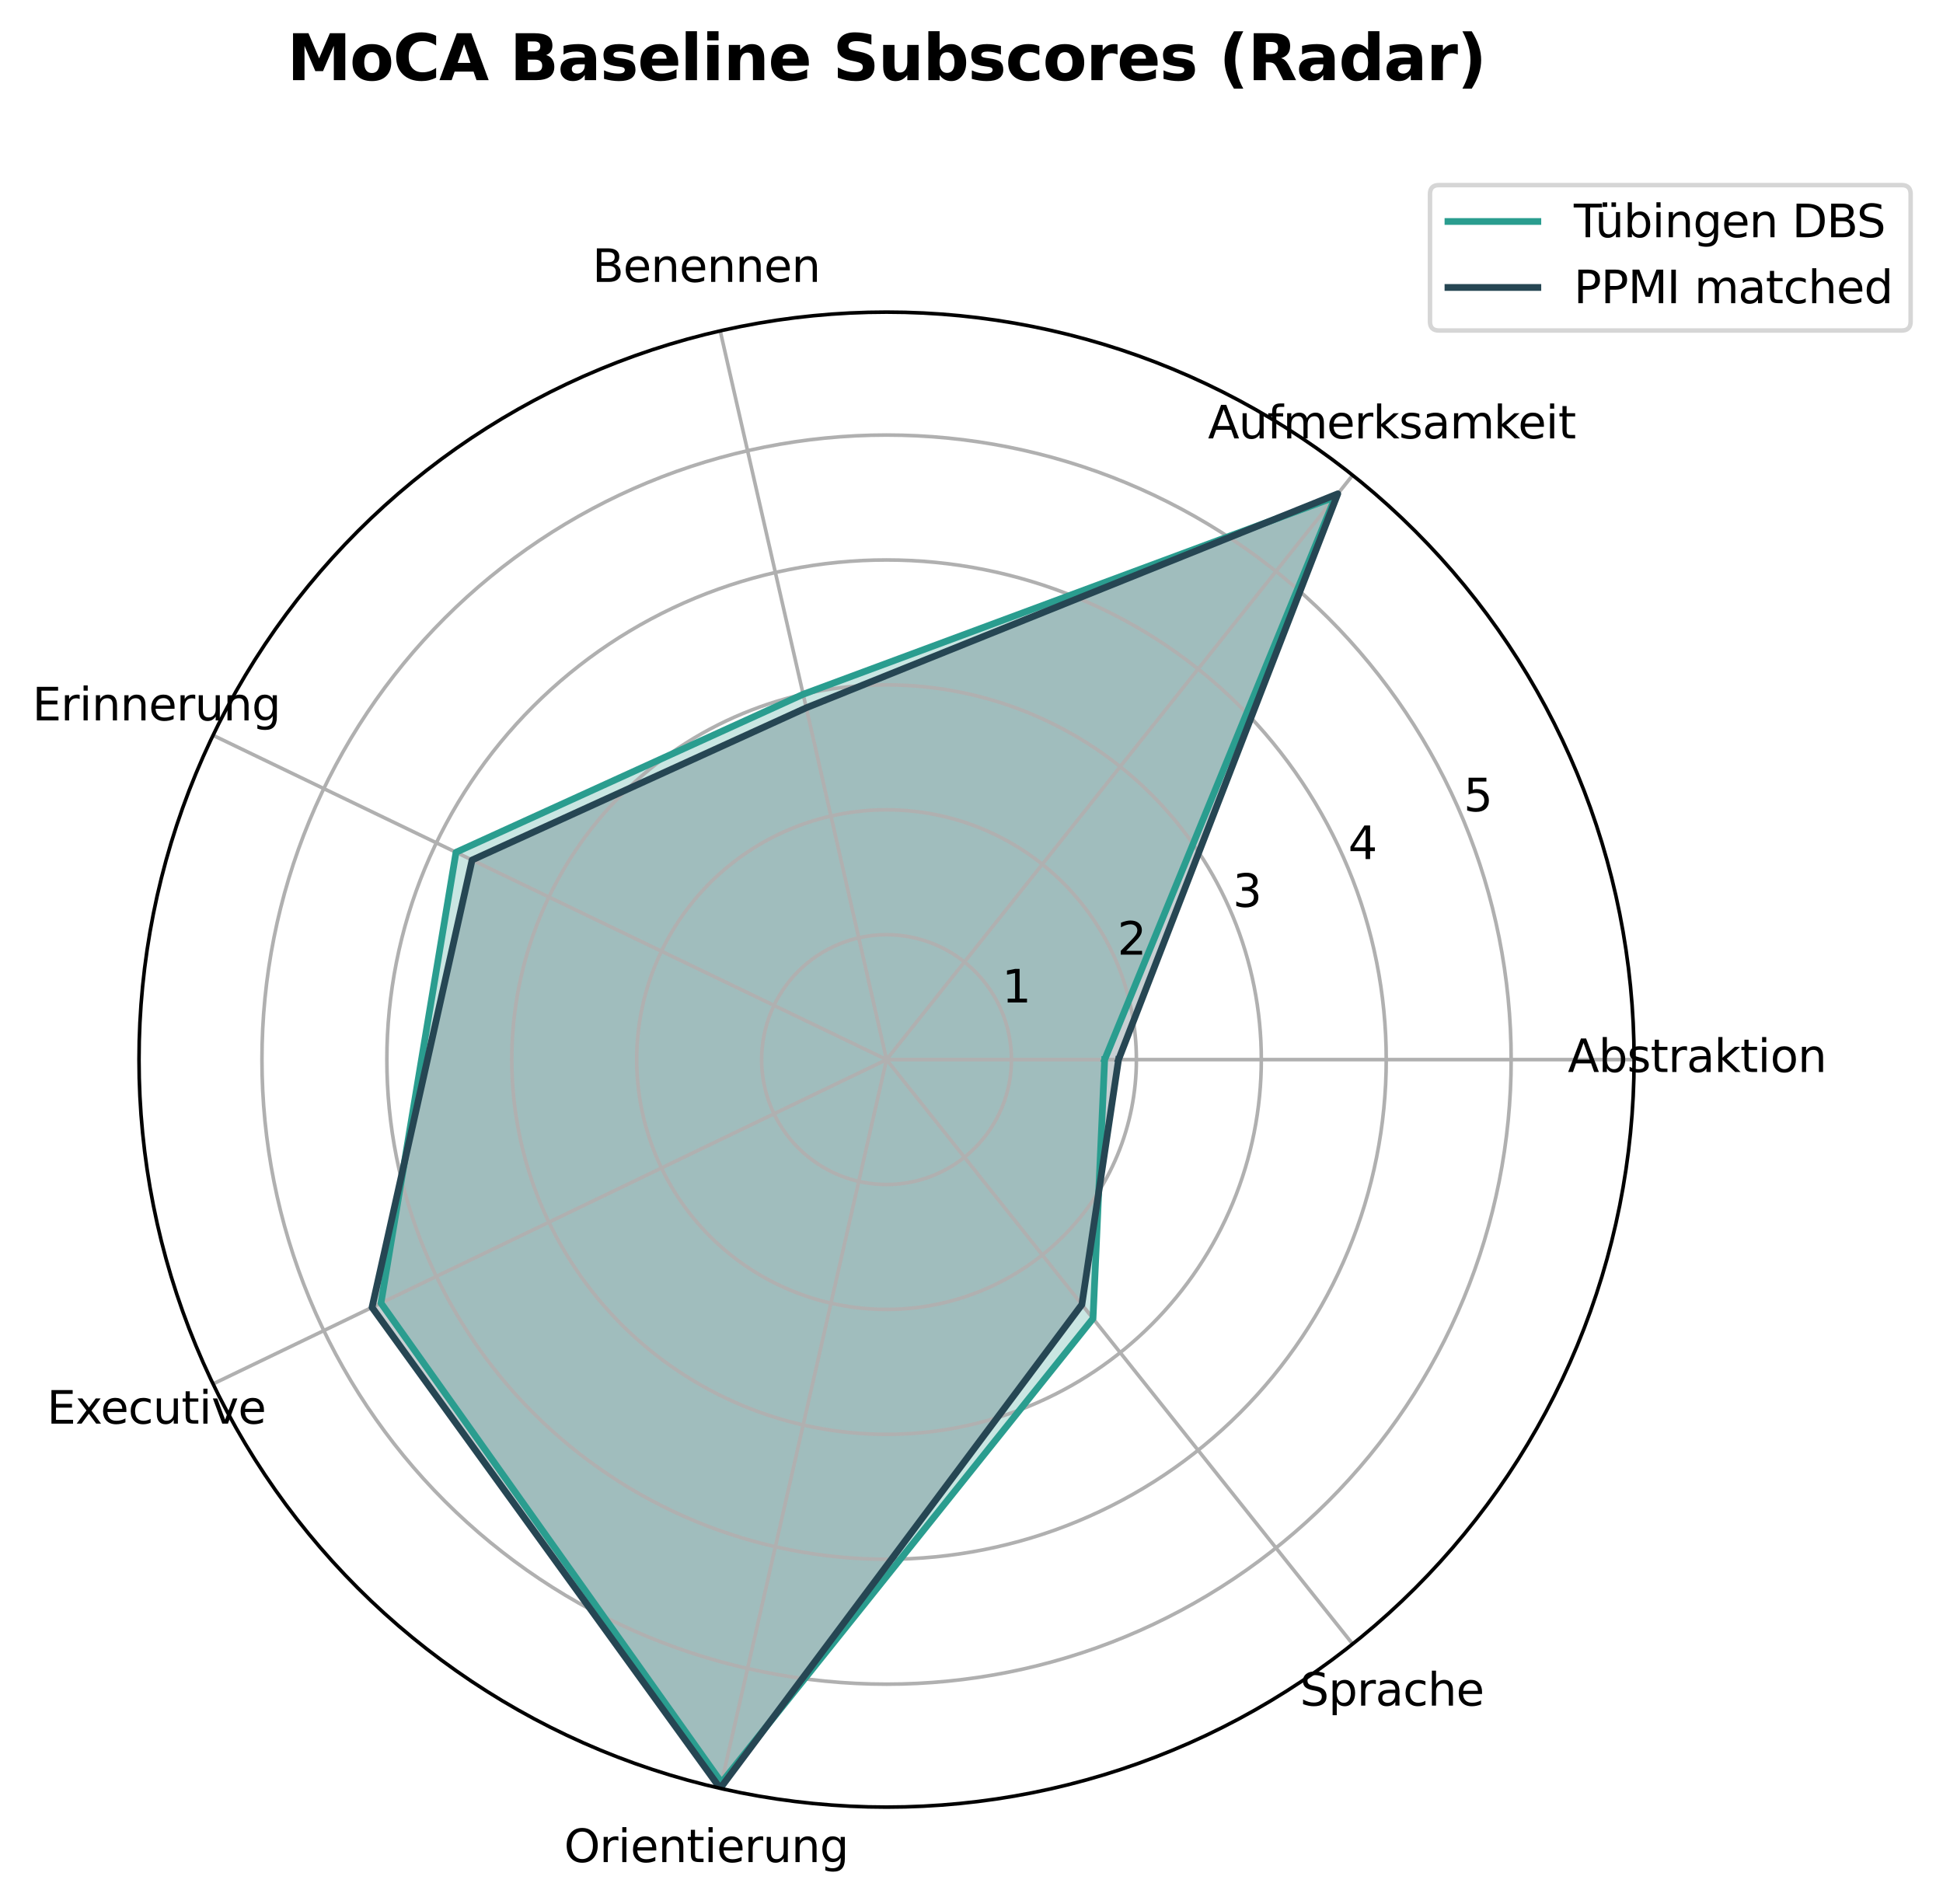 <?xml version="1.0" encoding="utf-8" standalone="no"?>
<!DOCTYPE svg PUBLIC "-//W3C//DTD SVG 1.1//EN"
  "http://www.w3.org/Graphics/SVG/1.1/DTD/svg11.dtd">
<svg xmlns:xlink="http://www.w3.org/1999/xlink" width="432.296pt" height="423.607pt" viewBox="0 0 432.296 423.607" xmlns="http://www.w3.org/2000/svg" version="1.1">
 <defs>
  <style type="text/css">*{stroke-linejoin: round; stroke-linecap: butt}</style>
 </defs>
 <g id="figure_1">
  <g id="patch_1">
   <path d="M 0 423.607 
L 432.296 423.607 
L 432.296 0 
L 0 0 
z
" style="fill: #ffffff"/>
  </g>
  <g id="axes_1">
   <g id="patch_2">
    <path d="M 363.568 235.769 
C 363.568 213.928 359.266 192.3 350.908 172.121 
C 342.549 151.943 330.298 133.607 314.854 118.163 
C 299.41 102.719 281.074 90.468 260.896 82.109 
C 240.717 73.751 219.089 69.449 197.248 69.449 
C 175.407 69.449 153.778 73.751 133.6 82.109 
C 113.422 90.468 95.086 102.719 79.642 118.163 
C 64.198 133.607 51.946 151.943 43.588 172.121 
C 35.23 192.3 30.928 213.928 30.928 235.769 
C 30.928 257.61 35.23 279.239 43.588 299.417 
C 51.946 319.595 64.198 337.931 79.642 353.375 
C 95.086 368.819 113.422 381.07 133.6 389.429 
C 153.778 397.787 175.407 402.089 197.248 402.089 
C 219.089 402.089 240.717 397.787 260.896 389.429 
C 281.074 381.07 299.41 368.819 314.854 353.375 
C 330.298 337.931 342.549 319.595 350.908 299.417 
C 359.266 279.239 363.568 257.61 363.568 235.769 
M 197.248 235.769 
C 197.248 235.769 197.248 235.769 197.248 235.769 
C 197.248 235.769 197.248 235.769 197.248 235.769 
C 197.248 235.769 197.248 235.769 197.248 235.769 
C 197.248 235.769 197.248 235.769 197.248 235.769 
C 197.248 235.769 197.248 235.769 197.248 235.769 
C 197.248 235.769 197.248 235.769 197.248 235.769 
C 197.248 235.769 197.248 235.769 197.248 235.769 
C 197.248 235.769 197.248 235.769 197.248 235.769 
C 197.248 235.769 197.248 235.769 197.248 235.769 
C 197.248 235.769 197.248 235.769 197.248 235.769 
C 197.248 235.769 197.248 235.769 197.248 235.769 
C 197.248 235.769 197.248 235.769 197.248 235.769 
C 197.248 235.769 197.248 235.769 197.248 235.769 
C 197.248 235.769 197.248 235.769 197.248 235.769 
C 197.248 235.769 197.248 235.769 197.248 235.769 
C 197.248 235.769 197.248 235.769 197.248 235.769 
z
" style="fill: #ffffff"/>
   </g>
   <g id="patch_3">
    <path d="M 245.776 235.769 
L 297.096 110.564 
L 178.694 154.479 
L 101.456 189.638 
L 84.762 289.94 
L 160.533 396.629 
L 243.183 293.37 
z
" clip-path="url(#pc0a2323a3f)" style="fill: #2a9d8f; opacity: 0.25; stroke: #2a9d8f; stroke-linejoin: miter"/>
   </g>
   <g id="patch_4">
    <path d="M 248.864 235.769 
L 297.646 109.874 
L 179.381 157.49 
L 105.033 191.361 
L 82.774 290.897 
L 160.238 397.919 
L 240.708 290.266 
z
" clip-path="url(#pc0a2323a3f)" style="fill: #264653; opacity: 0.25; stroke: #264653; stroke-linejoin: miter"/>
   </g>
   <g id="matplotlib.axis_1">
    <g id="xtick_1">
     <g id="line2d_1">
      <path d="M 197.248 235.769 
L 363.568 235.769 
" clip-path="url(#pc0a2323a3f)" style="fill: none; stroke: #b0b0b0; stroke-width: 0.8; stroke-linecap: square"/>
     </g>
     <g id="text_1">
      <!-- Abstraktion -->
      <g transform="translate(348.816 238.528) scale(0.1 -0.1)">
       <defs>
        <path id="DejaVuSans-41" d="M 2188 4044 
L 1331 1722 
L 3047 1722 
L 2188 4044 
z
M 1831 4666 
L 2547 4666 
L 4325 0 
L 3669 0 
L 3244 1197 
L 1141 1197 
L 716 0 
L 50 0 
L 1831 4666 
z
" transform="scale(0.016)"/>
        <path id="DejaVuSans-62" d="M 3116 1747 
Q 3116 2381 2855 2742 
Q 2594 3103 2138 3103 
Q 1681 3103 1420 2742 
Q 1159 2381 1159 1747 
Q 1159 1113 1420 752 
Q 1681 391 2138 391 
Q 2594 391 2855 752 
Q 3116 1113 3116 1747 
z
M 1159 2969 
Q 1341 3281 1617 3432 
Q 1894 3584 2278 3584 
Q 2916 3584 3314 3078 
Q 3713 2572 3713 1747 
Q 3713 922 3314 415 
Q 2916 -91 2278 -91 
Q 1894 -91 1617 61 
Q 1341 213 1159 525 
L 1159 0 
L 581 0 
L 581 4863 
L 1159 4863 
L 1159 2969 
z
" transform="scale(0.016)"/>
        <path id="DejaVuSans-73" d="M 2834 3397 
L 2834 2853 
Q 2591 2978 2328 3040 
Q 2066 3103 1784 3103 
Q 1356 3103 1142 2972 
Q 928 2841 928 2578 
Q 928 2378 1081 2264 
Q 1234 2150 1697 2047 
L 1894 2003 
Q 2506 1872 2764 1633 
Q 3022 1394 3022 966 
Q 3022 478 2636 193 
Q 2250 -91 1575 -91 
Q 1294 -91 989 -36 
Q 684 19 347 128 
L 347 722 
Q 666 556 975 473 
Q 1284 391 1588 391 
Q 1994 391 2212 530 
Q 2431 669 2431 922 
Q 2431 1156 2273 1281 
Q 2116 1406 1581 1522 
L 1381 1569 
Q 847 1681 609 1914 
Q 372 2147 372 2553 
Q 372 3047 722 3315 
Q 1072 3584 1716 3584 
Q 2034 3584 2315 3537 
Q 2597 3491 2834 3397 
z
" transform="scale(0.016)"/>
        <path id="DejaVuSans-74" d="M 1172 4494 
L 1172 3500 
L 2356 3500 
L 2356 3053 
L 1172 3053 
L 1172 1153 
Q 1172 725 1289 603 
Q 1406 481 1766 481 
L 2356 481 
L 2356 0 
L 1766 0 
Q 1100 0 847 248 
Q 594 497 594 1153 
L 594 3053 
L 172 3053 
L 172 3500 
L 594 3500 
L 594 4494 
L 1172 4494 
z
" transform="scale(0.016)"/>
        <path id="DejaVuSans-72" d="M 2631 2963 
Q 2534 3019 2420 3045 
Q 2306 3072 2169 3072 
Q 1681 3072 1420 2755 
Q 1159 2438 1159 1844 
L 1159 0 
L 581 0 
L 581 3500 
L 1159 3500 
L 1159 2956 
Q 1341 3275 1631 3429 
Q 1922 3584 2338 3584 
Q 2397 3584 2469 3576 
Q 2541 3569 2628 3553 
L 2631 2963 
z
" transform="scale(0.016)"/>
        <path id="DejaVuSans-61" d="M 2194 1759 
Q 1497 1759 1228 1600 
Q 959 1441 959 1056 
Q 959 750 1161 570 
Q 1363 391 1709 391 
Q 2188 391 2477 730 
Q 2766 1069 2766 1631 
L 2766 1759 
L 2194 1759 
z
M 3341 1997 
L 3341 0 
L 2766 0 
L 2766 531 
Q 2569 213 2275 61 
Q 1981 -91 1556 -91 
Q 1019 -91 701 211 
Q 384 513 384 1019 
Q 384 1609 779 1909 
Q 1175 2209 1959 2209 
L 2766 2209 
L 2766 2266 
Q 2766 2663 2505 2880 
Q 2244 3097 1772 3097 
Q 1472 3097 1187 3025 
Q 903 2953 641 2809 
L 641 3341 
Q 956 3463 1253 3523 
Q 1550 3584 1831 3584 
Q 2591 3584 2966 3190 
Q 3341 2797 3341 1997 
z
" transform="scale(0.016)"/>
        <path id="DejaVuSans-6b" d="M 581 4863 
L 1159 4863 
L 1159 1991 
L 2875 3500 
L 3609 3500 
L 1753 1863 
L 3688 0 
L 2938 0 
L 1159 1709 
L 1159 0 
L 581 0 
L 581 4863 
z
" transform="scale(0.016)"/>
        <path id="DejaVuSans-69" d="M 603 3500 
L 1178 3500 
L 1178 0 
L 603 0 
L 603 3500 
z
M 603 4863 
L 1178 4863 
L 1178 4134 
L 603 4134 
L 603 4863 
z
" transform="scale(0.016)"/>
        <path id="DejaVuSans-6f" d="M 1959 3097 
Q 1497 3097 1228 2736 
Q 959 2375 959 1747 
Q 959 1119 1226 758 
Q 1494 397 1959 397 
Q 2419 397 2687 759 
Q 2956 1122 2956 1747 
Q 2956 2369 2687 2733 
Q 2419 3097 1959 3097 
z
M 1959 3584 
Q 2709 3584 3137 3096 
Q 3566 2609 3566 1747 
Q 3566 888 3137 398 
Q 2709 -91 1959 -91 
Q 1206 -91 779 398 
Q 353 888 353 1747 
Q 353 2609 779 3096 
Q 1206 3584 1959 3584 
z
" transform="scale(0.016)"/>
        <path id="DejaVuSans-6e" d="M 3513 2113 
L 3513 0 
L 2938 0 
L 2938 2094 
Q 2938 2591 2744 2837 
Q 2550 3084 2163 3084 
Q 1697 3084 1428 2787 
Q 1159 2491 1159 1978 
L 1159 0 
L 581 0 
L 581 3500 
L 1159 3500 
L 1159 2956 
Q 1366 3272 1645 3428 
Q 1925 3584 2291 3584 
Q 2894 3584 3203 3211 
Q 3513 2838 3513 2113 
z
" transform="scale(0.016)"/>
       </defs>
       <use xlink:href="#DejaVuSans-41"/>
       <use xlink:href="#DejaVuSans-62" transform="translate(68.408 0)"/>
       <use xlink:href="#DejaVuSans-73" transform="translate(131.885 0)"/>
       <use xlink:href="#DejaVuSans-74" transform="translate(183.984 0)"/>
       <use xlink:href="#DejaVuSans-72" transform="translate(223.193 0)"/>
       <use xlink:href="#DejaVuSans-61" transform="translate(264.307 0)"/>
       <use xlink:href="#DejaVuSans-6b" transform="translate(325.586 0)"/>
       <use xlink:href="#DejaVuSans-74" transform="translate(383.496 0)"/>
       <use xlink:href="#DejaVuSans-69" transform="translate(422.705 0)"/>
       <use xlink:href="#DejaVuSans-6f" transform="translate(450.488 0)"/>
       <use xlink:href="#DejaVuSans-6e" transform="translate(511.67 0)"/>
      </g>
     </g>
    </g>
    <g id="xtick_2">
     <g id="line2d_2">
      <path d="M 197.248 235.769 
L 300.947 105.735 
" clip-path="url(#pc0a2323a3f)" style="fill: none; stroke: #b0b0b0; stroke-width: 0.8; stroke-linecap: square"/>
     </g>
     <g id="text_2">
      <!-- Aufmerksamkeit -->
      <g transform="translate(268.75 97.549) scale(0.1 -0.1)">
       <defs>
        <path id="DejaVuSans-75" d="M 544 1381 
L 544 3500 
L 1119 3500 
L 1119 1403 
Q 1119 906 1312 657 
Q 1506 409 1894 409 
Q 2359 409 2629 706 
Q 2900 1003 2900 1516 
L 2900 3500 
L 3475 3500 
L 3475 0 
L 2900 0 
L 2900 538 
Q 2691 219 2414 64 
Q 2138 -91 1772 -91 
Q 1169 -91 856 284 
Q 544 659 544 1381 
z
M 1991 3584 
L 1991 3584 
z
" transform="scale(0.016)"/>
        <path id="DejaVuSans-66" d="M 2375 4863 
L 2375 4384 
L 1825 4384 
Q 1516 4384 1395 4259 
Q 1275 4134 1275 3809 
L 1275 3500 
L 2222 3500 
L 2222 3053 
L 1275 3053 
L 1275 0 
L 697 0 
L 697 3053 
L 147 3053 
L 147 3500 
L 697 3500 
L 697 3744 
Q 697 4328 969 4595 
Q 1241 4863 1831 4863 
L 2375 4863 
z
" transform="scale(0.016)"/>
        <path id="DejaVuSans-6d" d="M 3328 2828 
Q 3544 3216 3844 3400 
Q 4144 3584 4550 3584 
Q 5097 3584 5394 3201 
Q 5691 2819 5691 2113 
L 5691 0 
L 5113 0 
L 5113 2094 
Q 5113 2597 4934 2840 
Q 4756 3084 4391 3084 
Q 3944 3084 3684 2787 
Q 3425 2491 3425 1978 
L 3425 0 
L 2847 0 
L 2847 2094 
Q 2847 2600 2669 2842 
Q 2491 3084 2119 3084 
Q 1678 3084 1418 2786 
Q 1159 2488 1159 1978 
L 1159 0 
L 581 0 
L 581 3500 
L 1159 3500 
L 1159 2956 
Q 1356 3278 1631 3431 
Q 1906 3584 2284 3584 
Q 2666 3584 2933 3390 
Q 3200 3197 3328 2828 
z
" transform="scale(0.016)"/>
        <path id="DejaVuSans-65" d="M 3597 1894 
L 3597 1613 
L 953 1613 
Q 991 1019 1311 708 
Q 1631 397 2203 397 
Q 2534 397 2845 478 
Q 3156 559 3463 722 
L 3463 178 
Q 3153 47 2828 -22 
Q 2503 -91 2169 -91 
Q 1331 -91 842 396 
Q 353 884 353 1716 
Q 353 2575 817 3079 
Q 1281 3584 2069 3584 
Q 2775 3584 3186 3129 
Q 3597 2675 3597 1894 
z
M 3022 2063 
Q 3016 2534 2758 2815 
Q 2500 3097 2075 3097 
Q 1594 3097 1305 2825 
Q 1016 2553 972 2059 
L 3022 2063 
z
" transform="scale(0.016)"/>
       </defs>
       <use xlink:href="#DejaVuSans-41"/>
       <use xlink:href="#DejaVuSans-75" transform="translate(68.408 0)"/>
       <use xlink:href="#DejaVuSans-66" transform="translate(131.787 0)"/>
       <use xlink:href="#DejaVuSans-6d" transform="translate(166.992 0)"/>
       <use xlink:href="#DejaVuSans-65" transform="translate(264.404 0)"/>
       <use xlink:href="#DejaVuSans-72" transform="translate(325.928 0)"/>
       <use xlink:href="#DejaVuSans-6b" transform="translate(367.041 0)"/>
       <use xlink:href="#DejaVuSans-73" transform="translate(424.951 0)"/>
       <use xlink:href="#DejaVuSans-61" transform="translate(477.051 0)"/>
       <use xlink:href="#DejaVuSans-6d" transform="translate(538.33 0)"/>
       <use xlink:href="#DejaVuSans-6b" transform="translate(635.742 0)"/>
       <use xlink:href="#DejaVuSans-65" transform="translate(690.027 0)"/>
       <use xlink:href="#DejaVuSans-69" transform="translate(751.551 0)"/>
       <use xlink:href="#DejaVuSans-74" transform="translate(779.334 0)"/>
      </g>
     </g>
    </g>
    <g id="xtick_3">
     <g id="line2d_3">
      <path d="M 197.248 235.769 
L 160.238 73.619 
" clip-path="url(#pc0a2323a3f)" style="fill: none; stroke: #b0b0b0; stroke-width: 0.8; stroke-linecap: square"/>
     </g>
     <g id="text_3">
      <!-- Benennen -->
      <g transform="translate(131.788 62.729) scale(0.1 -0.1)">
       <defs>
        <path id="DejaVuSans-42" d="M 1259 2228 
L 1259 519 
L 2272 519 
Q 2781 519 3026 730 
Q 3272 941 3272 1375 
Q 3272 1813 3026 2020 
Q 2781 2228 2272 2228 
L 1259 2228 
z
M 1259 4147 
L 1259 2741 
L 2194 2741 
Q 2656 2741 2882 2914 
Q 3109 3088 3109 3444 
Q 3109 3797 2882 3972 
Q 2656 4147 2194 4147 
L 1259 4147 
z
M 628 4666 
L 2241 4666 
Q 2963 4666 3353 4366 
Q 3744 4066 3744 3513 
Q 3744 3084 3544 2831 
Q 3344 2578 2956 2516 
Q 3422 2416 3680 2098 
Q 3938 1781 3938 1306 
Q 3938 681 3513 340 
Q 3088 0 2303 0 
L 628 0 
L 628 4666 
z
" transform="scale(0.016)"/>
       </defs>
       <use xlink:href="#DejaVuSans-42"/>
       <use xlink:href="#DejaVuSans-65" transform="translate(68.604 0)"/>
       <use xlink:href="#DejaVuSans-6e" transform="translate(130.127 0)"/>
       <use xlink:href="#DejaVuSans-65" transform="translate(193.506 0)"/>
       <use xlink:href="#DejaVuSans-6e" transform="translate(255.029 0)"/>
       <use xlink:href="#DejaVuSans-6e" transform="translate(318.408 0)"/>
       <use xlink:href="#DejaVuSans-65" transform="translate(381.787 0)"/>
       <use xlink:href="#DejaVuSans-6e" transform="translate(443.311 0)"/>
      </g>
     </g>
    </g>
    <g id="xtick_4">
     <g id="line2d_4">
      <path d="M 197.248 235.769 
L 47.399 163.605 
" clip-path="url(#pc0a2323a3f)" style="fill: none; stroke: #b0b0b0; stroke-width: 0.8; stroke-linecap: square"/>
     </g>
     <g id="text_4">
      <!-- Erinnerung -->
      <g transform="translate(7.2 160.29) scale(0.1 -0.1)">
       <defs>
        <path id="DejaVuSans-45" d="M 628 4666 
L 3578 4666 
L 3578 4134 
L 1259 4134 
L 1259 2753 
L 3481 2753 
L 3481 2222 
L 1259 2222 
L 1259 531 
L 3634 531 
L 3634 0 
L 628 0 
L 628 4666 
z
" transform="scale(0.016)"/>
        <path id="DejaVuSans-67" d="M 2906 1791 
Q 2906 2416 2648 2759 
Q 2391 3103 1925 3103 
Q 1463 3103 1205 2759 
Q 947 2416 947 1791 
Q 947 1169 1205 825 
Q 1463 481 1925 481 
Q 2391 481 2648 825 
Q 2906 1169 2906 1791 
z
M 3481 434 
Q 3481 -459 3084 -895 
Q 2688 -1331 1869 -1331 
Q 1566 -1331 1297 -1286 
Q 1028 -1241 775 -1147 
L 775 -588 
Q 1028 -725 1275 -790 
Q 1522 -856 1778 -856 
Q 2344 -856 2625 -561 
Q 2906 -266 2906 331 
L 2906 616 
Q 2728 306 2450 153 
Q 2172 0 1784 0 
Q 1141 0 747 490 
Q 353 981 353 1791 
Q 353 2603 747 3093 
Q 1141 3584 1784 3584 
Q 2172 3584 2450 3431 
Q 2728 3278 2906 2969 
L 2906 3500 
L 3481 3500 
L 3481 434 
z
" transform="scale(0.016)"/>
       </defs>
       <use xlink:href="#DejaVuSans-45"/>
       <use xlink:href="#DejaVuSans-72" transform="translate(63.184 0)"/>
       <use xlink:href="#DejaVuSans-69" transform="translate(104.297 0)"/>
       <use xlink:href="#DejaVuSans-6e" transform="translate(132.08 0)"/>
       <use xlink:href="#DejaVuSans-6e" transform="translate(195.459 0)"/>
       <use xlink:href="#DejaVuSans-65" transform="translate(258.838 0)"/>
       <use xlink:href="#DejaVuSans-72" transform="translate(320.361 0)"/>
       <use xlink:href="#DejaVuSans-75" transform="translate(361.475 0)"/>
       <use xlink:href="#DejaVuSans-6e" transform="translate(424.854 0)"/>
       <use xlink:href="#DejaVuSans-67" transform="translate(488.232 0)"/>
      </g>
     </g>
    </g>
    <g id="xtick_5">
     <g id="line2d_5">
      <path d="M 197.248 235.769 
L 47.399 307.933 
" clip-path="url(#pc0a2323a3f)" style="fill: none; stroke: #b0b0b0; stroke-width: 0.8; stroke-linecap: square"/>
     </g>
     <g id="text_5">
      <!-- Executive -->
      <g transform="translate(10.443 316.766) scale(0.1 -0.1)">
       <defs>
        <path id="DejaVuSans-78" d="M 3513 3500 
L 2247 1797 
L 3578 0 
L 2900 0 
L 1881 1375 
L 863 0 
L 184 0 
L 1544 1831 
L 300 3500 
L 978 3500 
L 1906 2253 
L 2834 3500 
L 3513 3500 
z
" transform="scale(0.016)"/>
        <path id="DejaVuSans-63" d="M 3122 3366 
L 3122 2828 
Q 2878 2963 2633 3030 
Q 2388 3097 2138 3097 
Q 1578 3097 1268 2742 
Q 959 2388 959 1747 
Q 959 1106 1268 751 
Q 1578 397 2138 397 
Q 2388 397 2633 464 
Q 2878 531 3122 666 
L 3122 134 
Q 2881 22 2623 -34 
Q 2366 -91 2075 -91 
Q 1284 -91 818 406 
Q 353 903 353 1747 
Q 353 2603 823 3093 
Q 1294 3584 2113 3584 
Q 2378 3584 2631 3529 
Q 2884 3475 3122 3366 
z
" transform="scale(0.016)"/>
        <path id="DejaVuSans-76" d="M 191 3500 
L 800 3500 
L 1894 563 
L 2988 3500 
L 3597 3500 
L 2284 0 
L 1503 0 
L 191 3500 
z
" transform="scale(0.016)"/>
       </defs>
       <use xlink:href="#DejaVuSans-45"/>
       <use xlink:href="#DejaVuSans-78" transform="translate(63.184 0)"/>
       <use xlink:href="#DejaVuSans-65" transform="translate(119.238 0)"/>
       <use xlink:href="#DejaVuSans-63" transform="translate(180.762 0)"/>
       <use xlink:href="#DejaVuSans-75" transform="translate(235.742 0)"/>
       <use xlink:href="#DejaVuSans-74" transform="translate(299.121 0)"/>
       <use xlink:href="#DejaVuSans-69" transform="translate(338.33 0)"/>
       <use xlink:href="#DejaVuSans-76" transform="translate(366.113 0)"/>
       <use xlink:href="#DejaVuSans-65" transform="translate(425.293 0)"/>
      </g>
     </g>
    </g>
    <g id="xtick_6">
     <g id="line2d_6">
      <path d="M 197.248 235.769 
L 160.238 397.919 
" clip-path="url(#pc0a2323a3f)" style="fill: none; stroke: #b0b0b0; stroke-width: 0.8; stroke-linecap: square"/>
     </g>
     <g id="text_6">
      <!-- Orientierung -->
      <g transform="translate(125.504 414.327) scale(0.1 -0.1)">
       <defs>
        <path id="DejaVuSans-4f" d="M 2522 4238 
Q 1834 4238 1429 3725 
Q 1025 3213 1025 2328 
Q 1025 1447 1429 934 
Q 1834 422 2522 422 
Q 3209 422 3611 934 
Q 4013 1447 4013 2328 
Q 4013 3213 3611 3725 
Q 3209 4238 2522 4238 
z
M 2522 4750 
Q 3503 4750 4090 4092 
Q 4678 3434 4678 2328 
Q 4678 1225 4090 567 
Q 3503 -91 2522 -91 
Q 1538 -91 948 565 
Q 359 1222 359 2328 
Q 359 3434 948 4092 
Q 1538 4750 2522 4750 
z
" transform="scale(0.016)"/>
       </defs>
       <use xlink:href="#DejaVuSans-4f"/>
       <use xlink:href="#DejaVuSans-72" transform="translate(78.711 0)"/>
       <use xlink:href="#DejaVuSans-69" transform="translate(119.824 0)"/>
       <use xlink:href="#DejaVuSans-65" transform="translate(147.607 0)"/>
       <use xlink:href="#DejaVuSans-6e" transform="translate(209.131 0)"/>
       <use xlink:href="#DejaVuSans-74" transform="translate(272.51 0)"/>
       <use xlink:href="#DejaVuSans-69" transform="translate(311.719 0)"/>
       <use xlink:href="#DejaVuSans-65" transform="translate(339.502 0)"/>
       <use xlink:href="#DejaVuSans-72" transform="translate(401.025 0)"/>
       <use xlink:href="#DejaVuSans-75" transform="translate(442.139 0)"/>
       <use xlink:href="#DejaVuSans-6e" transform="translate(505.518 0)"/>
       <use xlink:href="#DejaVuSans-67" transform="translate(568.896 0)"/>
      </g>
     </g>
    </g>
    <g id="xtick_7">
     <g id="line2d_7">
      <path d="M 197.248 235.769 
L 300.947 365.803 
" clip-path="url(#pc0a2323a3f)" style="fill: none; stroke: #b0b0b0; stroke-width: 0.8; stroke-linecap: square"/>
     </g>
     <g id="text_7">
      <!-- Sprache -->
      <g transform="translate(289.213 379.508) scale(0.1 -0.1)">
       <defs>
        <path id="DejaVuSans-53" d="M 3425 4513 
L 3425 3897 
Q 3066 4069 2747 4153 
Q 2428 4238 2131 4238 
Q 1616 4238 1336 4038 
Q 1056 3838 1056 3469 
Q 1056 3159 1242 3001 
Q 1428 2844 1947 2747 
L 2328 2669 
Q 3034 2534 3370 2195 
Q 3706 1856 3706 1288 
Q 3706 609 3251 259 
Q 2797 -91 1919 -91 
Q 1588 -91 1214 -16 
Q 841 59 441 206 
L 441 856 
Q 825 641 1194 531 
Q 1563 422 1919 422 
Q 2459 422 2753 634 
Q 3047 847 3047 1241 
Q 3047 1584 2836 1778 
Q 2625 1972 2144 2069 
L 1759 2144 
Q 1053 2284 737 2584 
Q 422 2884 422 3419 
Q 422 4038 858 4394 
Q 1294 4750 2059 4750 
Q 2388 4750 2728 4690 
Q 3069 4631 3425 4513 
z
" transform="scale(0.016)"/>
        <path id="DejaVuSans-70" d="M 1159 525 
L 1159 -1331 
L 581 -1331 
L 581 3500 
L 1159 3500 
L 1159 2969 
Q 1341 3281 1617 3432 
Q 1894 3584 2278 3584 
Q 2916 3584 3314 3078 
Q 3713 2572 3713 1747 
Q 3713 922 3314 415 
Q 2916 -91 2278 -91 
Q 1894 -91 1617 61 
Q 1341 213 1159 525 
z
M 3116 1747 
Q 3116 2381 2855 2742 
Q 2594 3103 2138 3103 
Q 1681 3103 1420 2742 
Q 1159 2381 1159 1747 
Q 1159 1113 1420 752 
Q 1681 391 2138 391 
Q 2594 391 2855 752 
Q 3116 1113 3116 1747 
z
" transform="scale(0.016)"/>
        <path id="DejaVuSans-68" d="M 3513 2113 
L 3513 0 
L 2938 0 
L 2938 2094 
Q 2938 2591 2744 2837 
Q 2550 3084 2163 3084 
Q 1697 3084 1428 2787 
Q 1159 2491 1159 1978 
L 1159 0 
L 581 0 
L 581 4863 
L 1159 4863 
L 1159 2956 
Q 1366 3272 1645 3428 
Q 1925 3584 2291 3584 
Q 2894 3584 3203 3211 
Q 3513 2838 3513 2113 
z
" transform="scale(0.016)"/>
       </defs>
       <use xlink:href="#DejaVuSans-53"/>
       <use xlink:href="#DejaVuSans-70" transform="translate(63.477 0)"/>
       <use xlink:href="#DejaVuSans-72" transform="translate(126.953 0)"/>
       <use xlink:href="#DejaVuSans-61" transform="translate(168.066 0)"/>
       <use xlink:href="#DejaVuSans-63" transform="translate(229.346 0)"/>
       <use xlink:href="#DejaVuSans-68" transform="translate(284.326 0)"/>
       <use xlink:href="#DejaVuSans-65" transform="translate(347.705 0)"/>
      </g>
     </g>
    </g>
   </g>
   <g id="matplotlib.axis_2">
    <g id="ytick_1">
     <g id="line2d_8">
      <path d="M 225.041 235.769 
C 225.041 232.119 224.322 228.505 222.926 225.133 
C 221.529 221.761 219.482 218.697 216.901 216.116 
C 214.32 213.535 211.256 211.488 207.884 210.091 
C 204.512 208.694 200.898 207.975 197.248 207.975 
C 193.598 207.975 189.984 208.694 186.612 210.091 
C 183.24 211.488 180.176 213.535 177.595 216.116 
C 175.014 218.697 172.967 221.761 171.57 225.133 
C 170.173 228.505 169.454 232.119 169.454 235.769 
C 169.454 239.419 170.173 243.033 171.57 246.405 
C 172.967 249.777 175.014 252.841 177.595 255.422 
C 180.176 258.003 183.24 260.05 186.612 261.447 
C 189.984 262.844 193.598 263.563 197.248 263.563 
C 200.898 263.563 204.512 262.844 207.884 261.447 
C 211.256 260.05 214.32 258.003 216.901 255.422 
C 219.482 252.841 221.529 249.777 222.926 246.405 
C 224.322 243.033 225.041 239.419 225.041 235.769 
" clip-path="url(#pc0a2323a3f)" style="fill: none; stroke: #b0b0b0; stroke-width: 0.8; stroke-linecap: square"/>
     </g>
     <g id="text_8">
      <!-- 1 -->
      <g transform="translate(222.926 223.053) scale(0.1 -0.1)">
       <defs>
        <path id="DejaVuSans-31" d="M 794 531 
L 1825 531 
L 1825 4091 
L 703 3866 
L 703 4441 
L 1819 4666 
L 2450 4666 
L 2450 531 
L 3481 531 
L 3481 0 
L 794 0 
L 794 531 
z
" transform="scale(0.016)"/>
       </defs>
       <use xlink:href="#DejaVuSans-31"/>
      </g>
     </g>
    </g>
    <g id="ytick_2">
     <g id="line2d_9">
      <path d="M 252.835 235.769 
C 252.835 228.469 251.397 221.241 248.604 214.497 
C 245.81 207.753 241.715 201.625 236.554 196.463 
C 231.392 191.301 225.264 187.207 218.52 184.413 
C 211.776 181.62 204.547 180.182 197.248 180.182 
C 189.948 180.182 182.72 181.62 175.976 184.413 
C 169.232 187.207 163.103 191.301 157.942 196.463 
C 152.78 201.625 148.686 207.753 145.892 214.497 
C 143.099 221.241 141.661 228.469 141.661 235.769 
C 141.661 243.069 143.099 250.297 145.892 257.041 
C 148.686 263.785 152.78 269.913 157.942 275.075 
C 163.103 280.237 169.232 284.331 175.976 287.125 
C 182.72 289.918 189.948 291.356 197.248 291.356 
C 204.547 291.356 211.776 289.918 218.52 287.125 
C 225.264 284.331 231.392 280.237 236.554 275.075 
C 241.715 269.913 245.81 263.785 248.604 257.041 
C 251.397 250.297 252.835 243.069 252.835 235.769 
" clip-path="url(#pc0a2323a3f)" style="fill: none; stroke: #b0b0b0; stroke-width: 0.8; stroke-linecap: square"/>
     </g>
     <g id="text_9">
      <!-- 2 -->
      <g transform="translate(248.604 212.417) scale(0.1 -0.1)">
       <defs>
        <path id="DejaVuSans-32" d="M 1228 531 
L 3431 531 
L 3431 0 
L 469 0 
L 469 531 
Q 828 903 1448 1529 
Q 2069 2156 2228 2338 
Q 2531 2678 2651 2914 
Q 2772 3150 2772 3378 
Q 2772 3750 2511 3984 
Q 2250 4219 1831 4219 
Q 1534 4219 1204 4116 
Q 875 4013 500 3803 
L 500 4441 
Q 881 4594 1212 4672 
Q 1544 4750 1819 4750 
Q 2544 4750 2975 4387 
Q 3406 4025 3406 3419 
Q 3406 3131 3298 2873 
Q 3191 2616 2906 2266 
Q 2828 2175 2409 1742 
Q 1991 1309 1228 531 
z
" transform="scale(0.016)"/>
       </defs>
       <use xlink:href="#DejaVuSans-32"/>
      </g>
     </g>
    </g>
    <g id="ytick_3">
     <g id="line2d_10">
      <path d="M 280.628 235.769 
C 280.628 224.82 278.472 213.977 274.281 203.861 
C 270.091 193.745 263.949 184.552 256.207 176.81 
C 248.464 169.068 239.272 162.926 229.156 158.735 
C 219.04 154.545 208.197 152.388 197.248 152.388 
C 186.298 152.388 175.455 154.545 165.339 158.735 
C 155.224 162.926 146.031 169.068 138.289 176.81 
C 130.546 184.552 124.404 193.745 120.214 203.861 
C 116.024 213.977 113.867 224.82 113.867 235.769 
C 113.867 246.718 116.024 257.561 120.214 267.677 
C 124.404 277.793 130.546 286.986 138.289 294.728 
C 146.031 302.47 155.224 308.612 165.339 312.803 
C 175.455 316.993 186.298 319.15 197.248 319.15 
C 208.197 319.15 219.04 316.993 229.156 312.803 
C 239.272 308.612 248.464 302.47 256.207 294.728 
C 263.949 286.986 270.091 277.793 274.281 267.677 
C 278.472 257.561 280.628 246.718 280.628 235.769 
" clip-path="url(#pc0a2323a3f)" style="fill: none; stroke: #b0b0b0; stroke-width: 0.8; stroke-linecap: square"/>
     </g>
     <g id="text_10">
      <!-- 3 -->
      <g transform="translate(274.281 201.781) scale(0.1 -0.1)">
       <defs>
        <path id="DejaVuSans-33" d="M 2597 2516 
Q 3050 2419 3304 2112 
Q 3559 1806 3559 1356 
Q 3559 666 3084 287 
Q 2609 -91 1734 -91 
Q 1441 -91 1130 -33 
Q 819 25 488 141 
L 488 750 
Q 750 597 1062 519 
Q 1375 441 1716 441 
Q 2309 441 2620 675 
Q 2931 909 2931 1356 
Q 2931 1769 2642 2001 
Q 2353 2234 1838 2234 
L 1294 2234 
L 1294 2753 
L 1863 2753 
Q 2328 2753 2575 2939 
Q 2822 3125 2822 3475 
Q 2822 3834 2567 4026 
Q 2313 4219 1838 4219 
Q 1578 4219 1281 4162 
Q 984 4106 628 3988 
L 628 4550 
Q 988 4650 1302 4700 
Q 1616 4750 1894 4750 
Q 2613 4750 3031 4423 
Q 3450 4097 3450 3541 
Q 3450 3153 3228 2886 
Q 3006 2619 2597 2516 
z
" transform="scale(0.016)"/>
       </defs>
       <use xlink:href="#DejaVuSans-33"/>
      </g>
     </g>
    </g>
    <g id="ytick_4">
     <g id="line2d_11">
      <path d="M 308.422 235.769 
C 308.422 221.17 305.546 206.712 299.959 193.225 
C 294.372 179.737 286.183 167.48 275.86 157.157 
C 265.537 146.834 253.28 138.644 239.792 133.058 
C 226.304 127.471 211.847 124.595 197.248 124.595 
C 182.649 124.595 168.191 127.471 154.703 133.058 
C 141.215 138.644 128.959 146.834 118.636 157.157 
C 108.313 167.48 100.123 179.737 94.536 193.225 
C 88.949 206.712 86.074 221.17 86.074 235.769 
C 86.074 250.368 88.949 264.826 94.536 278.314 
C 100.123 291.801 108.313 304.058 118.636 314.381 
C 128.959 324.704 141.215 332.894 154.703 338.48 
C 168.191 344.067 182.649 346.943 197.248 346.943 
C 211.847 346.943 226.304 344.067 239.792 338.48 
C 253.28 332.894 265.537 324.704 275.86 314.381 
C 286.183 304.058 294.372 291.801 299.959 278.314 
C 305.546 264.826 308.422 250.368 308.422 235.769 
" clip-path="url(#pc0a2323a3f)" style="fill: none; stroke: #b0b0b0; stroke-width: 0.8; stroke-linecap: square"/>
     </g>
     <g id="text_11">
      <!-- 4 -->
      <g transform="translate(299.959 191.145) scale(0.1 -0.1)">
       <defs>
        <path id="DejaVuSans-34" d="M 2419 4116 
L 825 1625 
L 2419 1625 
L 2419 4116 
z
M 2253 4666 
L 3047 4666 
L 3047 1625 
L 3713 1625 
L 3713 1100 
L 3047 1100 
L 3047 0 
L 2419 0 
L 2419 1100 
L 313 1100 
L 313 1709 
L 2253 4666 
z
" transform="scale(0.016)"/>
       </defs>
       <use xlink:href="#DejaVuSans-34"/>
      </g>
     </g>
    </g>
    <g id="ytick_5">
     <g id="line2d_12">
      <path d="M 336.216 235.769 
C 336.216 217.52 332.621 199.448 325.637 182.588 
C 318.654 165.728 308.417 150.408 295.513 137.504 
C 282.609 124.6 267.288 114.363 250.428 107.38 
C 233.569 100.396 215.497 96.801 197.248 96.801 
C 178.999 96.801 160.927 100.396 144.067 107.38 
C 127.207 114.363 111.887 124.6 98.983 137.504 
C 86.079 150.408 75.842 165.728 68.859 182.588 
C 61.875 199.448 58.28 217.52 58.28 235.769 
C 58.28 254.018 61.875 272.09 68.859 288.95 
C 75.842 305.81 86.079 321.13 98.983 334.034 
C 111.887 346.938 127.207 357.175 144.067 364.158 
C 160.927 371.142 178.999 374.737 197.248 374.737 
C 215.497 374.737 233.569 371.142 250.428 364.158 
C 267.288 357.175 282.609 346.938 295.513 334.034 
C 308.417 321.13 318.654 305.81 325.637 288.95 
C 332.621 272.09 336.216 254.018 336.216 235.769 
" clip-path="url(#pc0a2323a3f)" style="fill: none; stroke: #b0b0b0; stroke-width: 0.8; stroke-linecap: square"/>
     </g>
     <g id="text_12">
      <!-- 5 -->
      <g transform="translate(325.637 180.509) scale(0.1 -0.1)">
       <defs>
        <path id="DejaVuSans-35" d="M 691 4666 
L 3169 4666 
L 3169 4134 
L 1269 4134 
L 1269 2991 
Q 1406 3038 1543 3061 
Q 1681 3084 1819 3084 
Q 2600 3084 3056 2656 
Q 3513 2228 3513 1497 
Q 3513 744 3044 326 
Q 2575 -91 1722 -91 
Q 1428 -91 1123 -41 
Q 819 9 494 109 
L 494 744 
Q 775 591 1075 516 
Q 1375 441 1709 441 
Q 2250 441 2565 725 
Q 2881 1009 2881 1497 
Q 2881 1984 2565 2268 
Q 2250 2553 1709 2553 
Q 1456 2553 1204 2497 
Q 953 2441 691 2322 
L 691 4666 
z
" transform="scale(0.016)"/>
       </defs>
       <use xlink:href="#DejaVuSans-35"/>
      </g>
     </g>
    </g>
   </g>
   <g id="line2d_13">
    <path d="M 245.776 235.769 
L 297.096 110.564 
L 178.694 154.479 
L 101.456 189.638 
L 84.762 289.94 
L 160.533 396.629 
L 243.183 293.37 
L 245.776 235.769 
" clip-path="url(#pc0a2323a3f)" style="fill: none; stroke: #2a9d8f; stroke-width: 1.5; stroke-linecap: square"/>
   </g>
   <g id="line2d_14">
    <path d="M 248.864 235.769 
L 297.646 109.874 
L 179.381 157.49 
L 105.033 191.361 
L 82.774 290.897 
L 160.238 397.919 
L 240.708 290.266 
L 248.864 235.769 
" clip-path="url(#pc0a2323a3f)" style="fill: none; stroke: #264653; stroke-width: 1.5; stroke-linecap: square"/>
   </g>
   <g id="patch_5">
    <path d="M 363.568 235.769 
C 363.568 213.928 359.266 192.3 350.908 172.121 
C 342.549 151.943 330.298 133.607 314.854 118.163 
C 299.41 102.719 281.074 90.468 260.896 82.109 
C 240.717 73.751 219.089 69.449 197.248 69.449 
C 175.407 69.449 153.778 73.751 133.6 82.109 
C 113.422 90.468 95.086 102.719 79.642 118.163 
C 64.198 133.607 51.946 151.943 43.588 172.121 
C 35.23 192.3 30.928 213.928 30.928 235.769 
C 30.928 257.61 35.23 279.239 43.588 299.417 
C 51.946 319.595 64.198 337.931 79.642 353.375 
C 95.086 368.819 113.422 381.07 133.6 389.429 
C 153.778 397.787 175.407 402.089 197.248 402.089 
C 219.089 402.089 240.717 397.787 260.896 389.429 
C 281.074 381.07 299.41 368.819 314.854 353.375 
C 330.298 337.931 342.549 319.595 350.908 299.417 
C 359.266 279.239 363.568 257.61 363.568 235.769 
" style="fill: none; stroke: #000000; stroke-width: 0.8; stroke-linejoin: miter; stroke-linecap: square"/>
   </g>
   <g id="text_13">
    <!-- MoCA Baseline Subscores (Radar) -->
    <g transform="translate(63.879 17.838) scale(0.14 -0.14)">
     <defs>
      <path id="DejaVuSans-Bold-4d" d="M 588 4666 
L 2119 4666 
L 3181 2169 
L 4250 4666 
L 5778 4666 
L 5778 0 
L 4641 0 
L 4641 3413 
L 3566 897 
L 2803 897 
L 1728 3413 
L 1728 0 
L 588 0 
L 588 4666 
z
" transform="scale(0.016)"/>
      <path id="DejaVuSans-Bold-6f" d="M 2203 2784 
Q 1831 2784 1636 2517 
Q 1441 2250 1441 1747 
Q 1441 1244 1636 976 
Q 1831 709 2203 709 
Q 2569 709 2762 976 
Q 2956 1244 2956 1747 
Q 2956 2250 2762 2517 
Q 2569 2784 2203 2784 
z
M 2203 3584 
Q 3106 3584 3614 3096 
Q 4122 2609 4122 1747 
Q 4122 884 3614 396 
Q 3106 -91 2203 -91 
Q 1297 -91 786 396 
Q 275 884 275 1747 
Q 275 2609 786 3096 
Q 1297 3584 2203 3584 
z
" transform="scale(0.016)"/>
      <path id="DejaVuSans-Bold-43" d="M 4288 256 
Q 3956 84 3597 -3 
Q 3238 -91 2847 -91 
Q 1681 -91 1000 561 
Q 319 1213 319 2328 
Q 319 3447 1000 4098 
Q 1681 4750 2847 4750 
Q 3238 4750 3597 4662 
Q 3956 4575 4288 4403 
L 4288 3438 
Q 3953 3666 3628 3772 
Q 3303 3878 2944 3878 
Q 2300 3878 1931 3465 
Q 1563 3053 1563 2328 
Q 1563 1606 1931 1193 
Q 2300 781 2944 781 
Q 3303 781 3628 887 
Q 3953 994 4288 1222 
L 4288 256 
z
" transform="scale(0.016)"/>
      <path id="DejaVuSans-Bold-41" d="M 3419 850 
L 1538 850 
L 1241 0 
L 31 0 
L 1759 4666 
L 3194 4666 
L 4922 0 
L 3713 0 
L 3419 850 
z
M 1838 1716 
L 3116 1716 
L 2478 3572 
L 1838 1716 
z
" transform="scale(0.016)"/>
      <path id="DejaVuSans-Bold-20" transform="scale(0.016)"/>
      <path id="DejaVuSans-Bold-42" d="M 2456 2859 
Q 2741 2859 2887 2984 
Q 3034 3109 3034 3353 
Q 3034 3594 2887 3720 
Q 2741 3847 2456 3847 
L 1791 3847 
L 1791 2859 
L 2456 2859 
z
M 2497 819 
Q 2859 819 3042 972 
Q 3225 1125 3225 1434 
Q 3225 1738 3044 1889 
Q 2863 2041 2497 2041 
L 1791 2041 
L 1791 819 
L 2497 819 
z
M 3616 2497 
Q 4003 2384 4215 2081 
Q 4428 1778 4428 1338 
Q 4428 663 3972 331 
Q 3516 0 2584 0 
L 588 0 
L 588 4666 
L 2394 4666 
Q 3366 4666 3802 4372 
Q 4238 4078 4238 3431 
Q 4238 3091 4078 2852 
Q 3919 2613 3616 2497 
z
" transform="scale(0.016)"/>
      <path id="DejaVuSans-Bold-61" d="M 2106 1575 
Q 1756 1575 1579 1456 
Q 1403 1338 1403 1106 
Q 1403 894 1545 773 
Q 1688 653 1941 653 
Q 2256 653 2472 879 
Q 2688 1106 2688 1447 
L 2688 1575 
L 2106 1575 
z
M 3816 1997 
L 3816 0 
L 2688 0 
L 2688 519 
Q 2463 200 2181 54 
Q 1900 -91 1497 -91 
Q 953 -91 614 226 
Q 275 544 275 1050 
Q 275 1666 698 1953 
Q 1122 2241 2028 2241 
L 2688 2241 
L 2688 2328 
Q 2688 2594 2478 2717 
Q 2269 2841 1825 2841 
Q 1466 2841 1156 2769 
Q 847 2697 581 2553 
L 581 3406 
Q 941 3494 1303 3539 
Q 1666 3584 2028 3584 
Q 2975 3584 3395 3211 
Q 3816 2838 3816 1997 
z
" transform="scale(0.016)"/>
      <path id="DejaVuSans-Bold-73" d="M 3272 3391 
L 3272 2541 
Q 2913 2691 2578 2766 
Q 2244 2841 1947 2841 
Q 1628 2841 1473 2761 
Q 1319 2681 1319 2516 
Q 1319 2381 1436 2309 
Q 1553 2238 1856 2203 
L 2053 2175 
Q 2913 2066 3209 1816 
Q 3506 1566 3506 1031 
Q 3506 472 3093 190 
Q 2681 -91 1863 -91 
Q 1516 -91 1145 -36 
Q 775 19 384 128 
L 384 978 
Q 719 816 1070 734 
Q 1422 653 1784 653 
Q 2113 653 2278 743 
Q 2444 834 2444 1013 
Q 2444 1163 2330 1236 
Q 2216 1309 1875 1350 
L 1678 1375 
Q 931 1469 631 1722 
Q 331 1975 331 2491 
Q 331 3047 712 3315 
Q 1094 3584 1881 3584 
Q 2191 3584 2531 3537 
Q 2872 3491 3272 3391 
z
" transform="scale(0.016)"/>
      <path id="DejaVuSans-Bold-65" d="M 4031 1759 
L 4031 1441 
L 1416 1441 
Q 1456 1047 1700 850 
Q 1944 653 2381 653 
Q 2734 653 3104 758 
Q 3475 863 3866 1075 
L 3866 213 
Q 3469 63 3072 -14 
Q 2675 -91 2278 -91 
Q 1328 -91 801 392 
Q 275 875 275 1747 
Q 275 2603 792 3093 
Q 1309 3584 2216 3584 
Q 3041 3584 3536 3087 
Q 4031 2591 4031 1759 
z
M 2881 2131 
Q 2881 2450 2695 2645 
Q 2509 2841 2209 2841 
Q 1884 2841 1681 2658 
Q 1478 2475 1428 2131 
L 2881 2131 
z
" transform="scale(0.016)"/>
      <path id="DejaVuSans-Bold-6c" d="M 538 4863 
L 1656 4863 
L 1656 0 
L 538 0 
L 538 4863 
z
" transform="scale(0.016)"/>
      <path id="DejaVuSans-Bold-69" d="M 538 3500 
L 1656 3500 
L 1656 0 
L 538 0 
L 538 3500 
z
M 538 4863 
L 1656 4863 
L 1656 3950 
L 538 3950 
L 538 4863 
z
" transform="scale(0.016)"/>
      <path id="DejaVuSans-Bold-6e" d="M 4056 2131 
L 4056 0 
L 2931 0 
L 2931 347 
L 2931 1631 
Q 2931 2084 2911 2256 
Q 2891 2428 2841 2509 
Q 2775 2619 2662 2680 
Q 2550 2741 2406 2741 
Q 2056 2741 1856 2470 
Q 1656 2200 1656 1722 
L 1656 0 
L 538 0 
L 538 3500 
L 1656 3500 
L 1656 2988 
Q 1909 3294 2193 3439 
Q 2478 3584 2822 3584 
Q 3428 3584 3742 3212 
Q 4056 2841 4056 2131 
z
" transform="scale(0.016)"/>
      <path id="DejaVuSans-Bold-53" d="M 3834 4519 
L 3834 3531 
Q 3450 3703 3084 3790 
Q 2719 3878 2394 3878 
Q 1963 3878 1756 3759 
Q 1550 3641 1550 3391 
Q 1550 3203 1689 3098 
Q 1828 2994 2194 2919 
L 2706 2816 
Q 3484 2659 3812 2340 
Q 4141 2022 4141 1434 
Q 4141 663 3683 286 
Q 3225 -91 2284 -91 
Q 1841 -91 1394 -6 
Q 947 78 500 244 
L 500 1259 
Q 947 1022 1364 901 
Q 1781 781 2169 781 
Q 2563 781 2772 912 
Q 2981 1044 2981 1288 
Q 2981 1506 2839 1625 
Q 2697 1744 2272 1838 
L 1806 1941 
Q 1106 2091 782 2419 
Q 459 2747 459 3303 
Q 459 4000 909 4375 
Q 1359 4750 2203 4750 
Q 2588 4750 2994 4692 
Q 3400 4634 3834 4519 
z
" transform="scale(0.016)"/>
      <path id="DejaVuSans-Bold-75" d="M 500 1363 
L 500 3500 
L 1625 3500 
L 1625 3150 
Q 1625 2866 1622 2436 
Q 1619 2006 1619 1863 
Q 1619 1441 1641 1255 
Q 1663 1069 1716 984 
Q 1784 875 1895 815 
Q 2006 756 2150 756 
Q 2500 756 2700 1025 
Q 2900 1294 2900 1772 
L 2900 3500 
L 4019 3500 
L 4019 0 
L 2900 0 
L 2900 506 
Q 2647 200 2364 54 
Q 2081 -91 1741 -91 
Q 1134 -91 817 281 
Q 500 653 500 1363 
z
" transform="scale(0.016)"/>
      <path id="DejaVuSans-Bold-62" d="M 2400 722 
Q 2759 722 2948 984 
Q 3138 1247 3138 1747 
Q 3138 2247 2948 2509 
Q 2759 2772 2400 2772 
Q 2041 2772 1848 2508 
Q 1656 2244 1656 1747 
Q 1656 1250 1848 986 
Q 2041 722 2400 722 
z
M 1656 2988 
Q 1888 3294 2169 3439 
Q 2450 3584 2816 3584 
Q 3463 3584 3878 3070 
Q 4294 2556 4294 1747 
Q 4294 938 3878 423 
Q 3463 -91 2816 -91 
Q 2450 -91 2169 54 
Q 1888 200 1656 506 
L 1656 0 
L 538 0 
L 538 4863 
L 1656 4863 
L 1656 2988 
z
" transform="scale(0.016)"/>
      <path id="DejaVuSans-Bold-63" d="M 3366 3391 
L 3366 2478 
Q 3138 2634 2908 2709 
Q 2678 2784 2431 2784 
Q 1963 2784 1702 2511 
Q 1441 2238 1441 1747 
Q 1441 1256 1702 982 
Q 1963 709 2431 709 
Q 2694 709 2930 787 
Q 3166 866 3366 1019 
L 3366 103 
Q 3103 6 2833 -42 
Q 2563 -91 2291 -91 
Q 1344 -91 809 395 
Q 275 881 275 1747 
Q 275 2613 809 3098 
Q 1344 3584 2291 3584 
Q 2566 3584 2833 3536 
Q 3100 3488 3366 3391 
z
" transform="scale(0.016)"/>
      <path id="DejaVuSans-Bold-72" d="M 3138 2547 
Q 2991 2616 2845 2648 
Q 2700 2681 2553 2681 
Q 2122 2681 1889 2404 
Q 1656 2128 1656 1613 
L 1656 0 
L 538 0 
L 538 3500 
L 1656 3500 
L 1656 2925 
Q 1872 3269 2151 3426 
Q 2431 3584 2822 3584 
Q 2878 3584 2943 3579 
Q 3009 3575 3134 3559 
L 3138 2547 
z
" transform="scale(0.016)"/>
      <path id="DejaVuSans-Bold-28" d="M 2413 -844 
L 1484 -844 
Q 1006 -72 778 623 
Q 550 1319 550 2003 
Q 550 2688 779 3389 
Q 1009 4091 1484 4856 
L 2413 4856 
Q 2013 4116 1813 3408 
Q 1613 2700 1613 2009 
Q 1613 1319 1811 609 
Q 2009 -100 2413 -844 
z
" transform="scale(0.016)"/>
      <path id="DejaVuSans-Bold-52" d="M 2297 2597 
Q 2675 2597 2839 2737 
Q 3003 2878 3003 3200 
Q 3003 3519 2839 3656 
Q 2675 3794 2297 3794 
L 1791 3794 
L 1791 2597 
L 2297 2597 
z
M 1791 1766 
L 1791 0 
L 588 0 
L 588 4666 
L 2425 4666 
Q 3347 4666 3776 4356 
Q 4206 4047 4206 3378 
Q 4206 2916 3982 2619 
Q 3759 2322 3309 2181 
Q 3556 2125 3751 1926 
Q 3947 1728 4147 1325 
L 4800 0 
L 3519 0 
L 2950 1159 
Q 2778 1509 2601 1637 
Q 2425 1766 2131 1766 
L 1791 1766 
z
" transform="scale(0.016)"/>
      <path id="DejaVuSans-Bold-64" d="M 2919 2988 
L 2919 4863 
L 4044 4863 
L 4044 0 
L 2919 0 
L 2919 506 
Q 2688 197 2409 53 
Q 2131 -91 1766 -91 
Q 1119 -91 703 423 
Q 288 938 288 1747 
Q 288 2556 703 3070 
Q 1119 3584 1766 3584 
Q 2128 3584 2408 3439 
Q 2688 3294 2919 2988 
z
M 2181 722 
Q 2541 722 2730 984 
Q 2919 1247 2919 1747 
Q 2919 2247 2730 2509 
Q 2541 2772 2181 2772 
Q 1825 2772 1636 2509 
Q 1447 2247 1447 1747 
Q 1447 1247 1636 984 
Q 1825 722 2181 722 
z
" transform="scale(0.016)"/>
      <path id="DejaVuSans-Bold-29" d="M 513 -844 
Q 913 -100 1113 609 
Q 1313 1319 1313 2009 
Q 1313 2700 1113 3408 
Q 913 4116 513 4856 
L 1441 4856 
Q 1916 4091 2145 3389 
Q 2375 2688 2375 2003 
Q 2375 1319 2147 623 
Q 1919 -72 1441 -844 
L 513 -844 
z
" transform="scale(0.016)"/>
     </defs>
     <use xlink:href="#DejaVuSans-Bold-4d"/>
     <use xlink:href="#DejaVuSans-Bold-6f" transform="translate(99.512 0)"/>
     <use xlink:href="#DejaVuSans-Bold-43" transform="translate(168.213 0)"/>
     <use xlink:href="#DejaVuSans-Bold-41" transform="translate(241.602 0)"/>
     <use xlink:href="#DejaVuSans-Bold-20" transform="translate(318.994 0)"/>
     <use xlink:href="#DejaVuSans-Bold-42" transform="translate(353.809 0)"/>
     <use xlink:href="#DejaVuSans-Bold-61" transform="translate(430.029 0)"/>
     <use xlink:href="#DejaVuSans-Bold-73" transform="translate(497.51 0)"/>
     <use xlink:href="#DejaVuSans-Bold-65" transform="translate(557.031 0)"/>
     <use xlink:href="#DejaVuSans-Bold-6c" transform="translate(624.854 0)"/>
     <use xlink:href="#DejaVuSans-Bold-69" transform="translate(659.131 0)"/>
     <use xlink:href="#DejaVuSans-Bold-6e" transform="translate(693.408 0)"/>
     <use xlink:href="#DejaVuSans-Bold-65" transform="translate(764.6 0)"/>
     <use xlink:href="#DejaVuSans-Bold-20" transform="translate(832.422 0)"/>
     <use xlink:href="#DejaVuSans-Bold-53" transform="translate(867.236 0)"/>
     <use xlink:href="#DejaVuSans-Bold-75" transform="translate(939.258 0)"/>
     <use xlink:href="#DejaVuSans-Bold-62" transform="translate(1010.449 0)"/>
     <use xlink:href="#DejaVuSans-Bold-73" transform="translate(1082.031 0)"/>
     <use xlink:href="#DejaVuSans-Bold-63" transform="translate(1141.553 0)"/>
     <use xlink:href="#DejaVuSans-Bold-6f" transform="translate(1200.83 0)"/>
     <use xlink:href="#DejaVuSans-Bold-72" transform="translate(1269.531 0)"/>
     <use xlink:href="#DejaVuSans-Bold-65" transform="translate(1318.848 0)"/>
     <use xlink:href="#DejaVuSans-Bold-73" transform="translate(1386.67 0)"/>
     <use xlink:href="#DejaVuSans-Bold-20" transform="translate(1446.191 0)"/>
     <use xlink:href="#DejaVuSans-Bold-28" transform="translate(1481.006 0)"/>
     <use xlink:href="#DejaVuSans-Bold-52" transform="translate(1526.709 0)"/>
     <use xlink:href="#DejaVuSans-Bold-61" transform="translate(1603.711 0)"/>
     <use xlink:href="#DejaVuSans-Bold-64" transform="translate(1671.191 0)"/>
     <use xlink:href="#DejaVuSans-Bold-61" transform="translate(1742.773 0)"/>
     <use xlink:href="#DejaVuSans-Bold-72" transform="translate(1810.254 0)"/>
     <use xlink:href="#DejaVuSans-Bold-29" transform="translate(1859.57 0)"/>
    </g>
   </g>
   <g id="legend_1">
    <g id="patch_6">
     <path d="M 320.154 73.541 
L 423.096 73.541 
Q 425.096 73.541 425.096 71.541 
L 425.096 43.185 
Q 425.096 41.185 423.096 41.185 
L 320.154 41.185 
Q 318.154 41.185 318.154 43.185 
L 318.154 71.541 
Q 318.154 73.541 320.154 73.541 
z
" style="fill: #ffffff; opacity: 0.8; stroke: #cccccc; stroke-linejoin: miter"/>
    </g>
    <g id="line2d_15">
     <path d="M 322.154 49.283 
L 332.154 49.283 
L 342.154 49.283 
" style="fill: none; stroke: #2a9d8f; stroke-width: 1.5; stroke-linecap: square"/>
    </g>
    <g id="text_14">
     <!-- Tübingen DBS -->
     <g transform="translate(350.154 52.783) scale(0.1 -0.1)">
      <defs>
       <path id="DejaVuSans-54" d="M -19 4666 
L 3928 4666 
L 3928 4134 
L 2272 4134 
L 2272 0 
L 1638 0 
L 1638 4134 
L -19 4134 
L -19 4666 
z
" transform="scale(0.016)"/>
       <path id="DejaVuSans-fc" d="M 544 1381 
L 544 3500 
L 1119 3500 
L 1119 1403 
Q 1119 906 1312 657 
Q 1506 409 1894 409 
Q 2359 409 2629 706 
Q 2900 1003 2900 1516 
L 2900 3500 
L 3475 3500 
L 3475 0 
L 2900 0 
L 2900 538 
Q 2691 219 2414 64 
Q 2138 -91 1772 -91 
Q 1169 -91 856 284 
Q 544 659 544 1381 
z
M 1991 3584 
L 1991 3584 
z
M 2278 4850 
L 2912 4850 
L 2912 4219 
L 2278 4219 
L 2278 4850 
z
M 1056 4850 
L 1690 4850 
L 1690 4219 
L 1056 4219 
L 1056 4850 
z
" transform="scale(0.016)"/>
       <path id="DejaVuSans-20" transform="scale(0.016)"/>
       <path id="DejaVuSans-44" d="M 1259 4147 
L 1259 519 
L 2022 519 
Q 2988 519 3436 956 
Q 3884 1394 3884 2338 
Q 3884 3275 3436 3711 
Q 2988 4147 2022 4147 
L 1259 4147 
z
M 628 4666 
L 1925 4666 
Q 3281 4666 3915 4102 
Q 4550 3538 4550 2338 
Q 4550 1131 3912 565 
Q 3275 0 1925 0 
L 628 0 
L 628 4666 
z
" transform="scale(0.016)"/>
      </defs>
      <use xlink:href="#DejaVuSans-54"/>
      <use xlink:href="#DejaVuSans-fc" transform="translate(47.334 0)"/>
      <use xlink:href="#DejaVuSans-62" transform="translate(110.713 0)"/>
      <use xlink:href="#DejaVuSans-69" transform="translate(174.189 0)"/>
      <use xlink:href="#DejaVuSans-6e" transform="translate(201.973 0)"/>
      <use xlink:href="#DejaVuSans-67" transform="translate(265.352 0)"/>
      <use xlink:href="#DejaVuSans-65" transform="translate(328.828 0)"/>
      <use xlink:href="#DejaVuSans-6e" transform="translate(390.352 0)"/>
      <use xlink:href="#DejaVuSans-20" transform="translate(453.73 0)"/>
      <use xlink:href="#DejaVuSans-44" transform="translate(485.518 0)"/>
      <use xlink:href="#DejaVuSans-42" transform="translate(562.52 0)"/>
      <use xlink:href="#DejaVuSans-53" transform="translate(629.373 0)"/>
     </g>
    </g>
    <g id="line2d_16">
     <path d="M 322.154 63.962 
L 332.154 63.962 
L 342.154 63.962 
" style="fill: none; stroke: #264653; stroke-width: 1.5; stroke-linecap: square"/>
    </g>
    <g id="text_15">
     <!-- PPMI matched -->
     <g transform="translate(350.154 67.462) scale(0.1 -0.1)">
      <defs>
       <path id="DejaVuSans-50" d="M 1259 4147 
L 1259 2394 
L 2053 2394 
Q 2494 2394 2734 2622 
Q 2975 2850 2975 3272 
Q 2975 3691 2734 3919 
Q 2494 4147 2053 4147 
L 1259 4147 
z
M 628 4666 
L 2053 4666 
Q 2838 4666 3239 4311 
Q 3641 3956 3641 3272 
Q 3641 2581 3239 2228 
Q 2838 1875 2053 1875 
L 1259 1875 
L 1259 0 
L 628 0 
L 628 4666 
z
" transform="scale(0.016)"/>
       <path id="DejaVuSans-4d" d="M 628 4666 
L 1569 4666 
L 2759 1491 
L 3956 4666 
L 4897 4666 
L 4897 0 
L 4281 0 
L 4281 4097 
L 3078 897 
L 2444 897 
L 1241 4097 
L 1241 0 
L 628 0 
L 628 4666 
z
" transform="scale(0.016)"/>
       <path id="DejaVuSans-49" d="M 628 4666 
L 1259 4666 
L 1259 0 
L 628 0 
L 628 4666 
z
" transform="scale(0.016)"/>
       <path id="DejaVuSans-64" d="M 2906 2969 
L 2906 4863 
L 3481 4863 
L 3481 0 
L 2906 0 
L 2906 525 
Q 2725 213 2448 61 
Q 2172 -91 1784 -91 
Q 1150 -91 751 415 
Q 353 922 353 1747 
Q 353 2572 751 3078 
Q 1150 3584 1784 3584 
Q 2172 3584 2448 3432 
Q 2725 3281 2906 2969 
z
M 947 1747 
Q 947 1113 1208 752 
Q 1469 391 1925 391 
Q 2381 391 2643 752 
Q 2906 1113 2906 1747 
Q 2906 2381 2643 2742 
Q 2381 3103 1925 3103 
Q 1469 3103 1208 2742 
Q 947 2381 947 1747 
z
" transform="scale(0.016)"/>
      </defs>
      <use xlink:href="#DejaVuSans-50"/>
      <use xlink:href="#DejaVuSans-50" transform="translate(60.303 0)"/>
      <use xlink:href="#DejaVuSans-4d" transform="translate(120.605 0)"/>
      <use xlink:href="#DejaVuSans-49" transform="translate(206.885 0)"/>
      <use xlink:href="#DejaVuSans-20" transform="translate(236.377 0)"/>
      <use xlink:href="#DejaVuSans-6d" transform="translate(268.164 0)"/>
      <use xlink:href="#DejaVuSans-61" transform="translate(365.576 0)"/>
      <use xlink:href="#DejaVuSans-74" transform="translate(426.855 0)"/>
      <use xlink:href="#DejaVuSans-63" transform="translate(466.064 0)"/>
      <use xlink:href="#DejaVuSans-68" transform="translate(521.045 0)"/>
      <use xlink:href="#DejaVuSans-65" transform="translate(584.424 0)"/>
      <use xlink:href="#DejaVuSans-64" transform="translate(645.947 0)"/>
     </g>
    </g>
   </g>
  </g>
 </g>
 <defs>
  <clipPath id="pc0a2323a3f">
   <path d="M 363.568 235.769 
C 363.568 213.928 359.266 192.3 350.908 172.121 
C 342.549 151.943 330.298 133.607 314.854 118.163 
C 299.41 102.719 281.074 90.468 260.896 82.109 
C 240.717 73.751 219.089 69.449 197.248 69.449 
C 175.407 69.449 153.778 73.751 133.6 82.109 
C 113.422 90.468 95.086 102.719 79.642 118.163 
C 64.198 133.607 51.946 151.943 43.588 172.121 
C 35.23 192.3 30.928 213.928 30.928 235.769 
C 30.928 257.61 35.23 279.239 43.588 299.417 
C 51.946 319.595 64.198 337.931 79.642 353.375 
C 95.086 368.819 113.422 381.07 133.6 389.429 
C 153.778 397.787 175.407 402.089 197.248 402.089 
C 219.089 402.089 240.717 397.787 260.896 389.429 
C 281.074 381.07 299.41 368.819 314.854 353.375 
C 330.298 337.931 342.549 319.595 350.908 299.417 
C 359.266 279.239 363.568 257.61 363.568 235.769 
M 197.248 235.769 
C 197.248 235.769 197.248 235.769 197.248 235.769 
C 197.248 235.769 197.248 235.769 197.248 235.769 
C 197.248 235.769 197.248 235.769 197.248 235.769 
C 197.248 235.769 197.248 235.769 197.248 235.769 
C 197.248 235.769 197.248 235.769 197.248 235.769 
C 197.248 235.769 197.248 235.769 197.248 235.769 
C 197.248 235.769 197.248 235.769 197.248 235.769 
C 197.248 235.769 197.248 235.769 197.248 235.769 
C 197.248 235.769 197.248 235.769 197.248 235.769 
C 197.248 235.769 197.248 235.769 197.248 235.769 
C 197.248 235.769 197.248 235.769 197.248 235.769 
C 197.248 235.769 197.248 235.769 197.248 235.769 
C 197.248 235.769 197.248 235.769 197.248 235.769 
C 197.248 235.769 197.248 235.769 197.248 235.769 
C 197.248 235.769 197.248 235.769 197.248 235.769 
C 197.248 235.769 197.248 235.769 197.248 235.769 
z
"/>
  </clipPath>
 </defs>
</svg>
